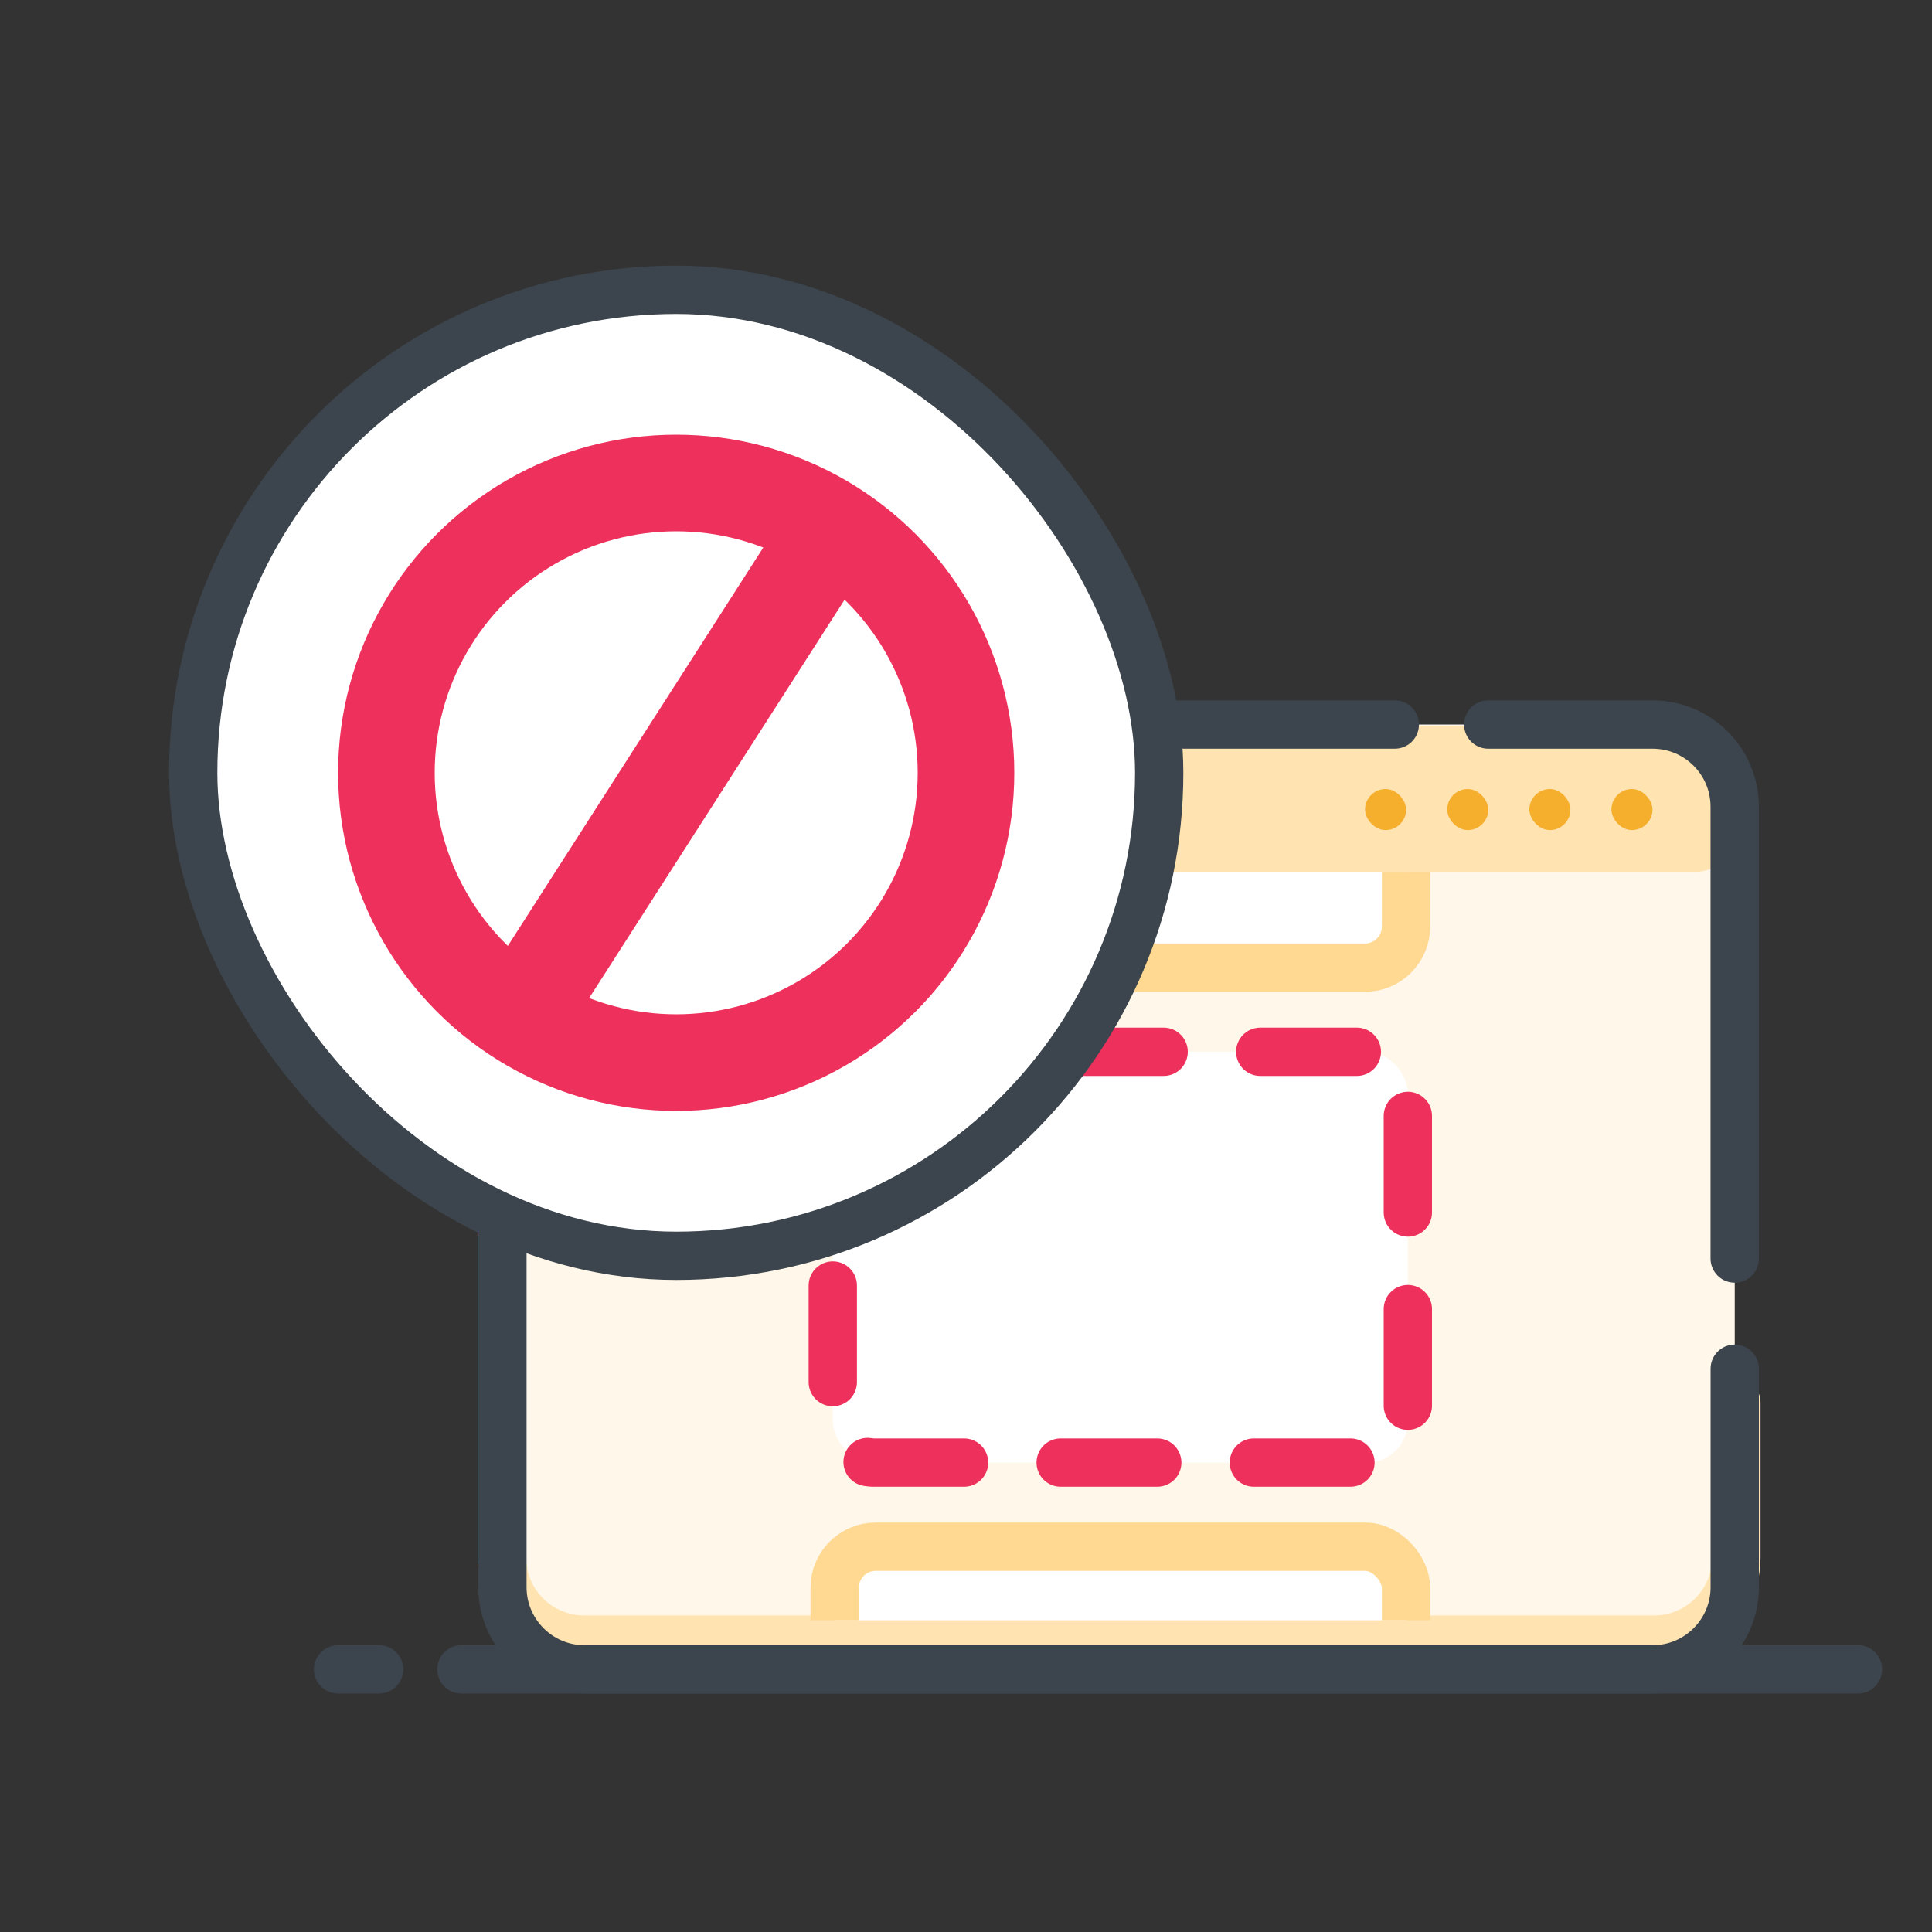 <svg width="40" height="40" viewBox="0 0 40 40" fill="none" xmlns="http://www.w3.org/2000/svg">
<rect x="0" y="0" width="40" height="40" fill="#333333" stroke="none"/>
<rect x="10.402" y="33.71" width="18.71" height="25.514" rx="1.701" transform="rotate(-90 10.402 33.71)" fill="#FFF7E9"/>
<path d="M28.899 15.202H12.095C11.153 15.202 10.391 15.965 10.391 16.906V32.242C10.391 33.183 11.153 33.946 12.095 33.946H34.246C35.187 33.946 35.95 33.183 35.95 32.242V29.037" stroke="#FFE3B0" stroke-linecap="round"/>
<path d="M9.553 34.562L38.468 34.562" stroke="#3C454D" stroke-linecap="round"/>
<path d="M7 34.562H7.85" stroke="#3C454D" stroke-linecap="round"/>
<path d="M10.367 15.875C10.367 15.405 10.748 15.024 11.218 15.024H34.249C35.188 15.024 35.95 15.786 35.95 16.725V17.2C35.95 17.67 35.569 18.05 35.099 18.05H11.218C10.748 18.05 10.367 17.67 10.367 17.2V15.875Z" fill="#FFE3B0"/>
<rect x="13.805" y="16.336" width="5.103" height="0.85" rx="0.425" fill="#F6AE2D"/>
<rect x="12.104" y="16.336" width="0.85" height="0.85" rx="0.425" fill="#F6AE2D"/>
<rect x="33.363" y="16.336" width="0.85" height="0.85" rx="0.425" fill="#F6AE2D"/>
<rect x="31.664" y="16.336" width="0.85" height="0.85" rx="0.425" fill="#F6AE2D"/>
<rect x="29.963" y="16.336" width="0.85" height="0.85" rx="0.425" fill="#F6AE2D"/>
<rect x="28.262" y="16.336" width="0.85" height="0.85" rx="0.425" fill="#F6AE2D"/>
<path d="M28.878 15.001H12.103C11.164 15.001 10.402 15.762 10.402 16.702V32.861C10.402 33.8 11.164 34.562 12.103 34.562H34.215C35.155 34.562 35.916 33.8 35.916 32.861V28.338" stroke="#3C454D" stroke-linecap="round"/>
<path d="M30.812 15.001H34.214C35.154 15.001 35.915 15.762 35.915 16.702V26.057" stroke="#3C454D" stroke-linecap="round"/>
<g clip-path="url(#clip0_2486_16959)">
<rect x="17.242" y="21.776" width="11.906" height="8.505" rx="0.85" fill="white" stroke="#EE305C" stroke-linecap="round" stroke-dasharray="2 2"/>
<rect x="17.281" y="32.023" width="11.829" height="8.252" rx="0.85" fill="white" stroke="#FFD892" stroke-linecap="round"/>
<rect x="17.281" y="11.782" width="11.829" height="8.252" rx="0.85" fill="white" stroke="#FFD892" stroke-linecap="round"/>
</g>
<rect x="4" y="6" width="20" height="20" rx="10" fill="white"/>
<circle cx="14" cy="16" r="6" stroke="#EE305C" stroke-width="2"/>
<rect x="16.627" y="10.051" width="2" height="12.411" transform="rotate(32.669 16.627 10.051)" fill="#EE305C"/>
<rect x="4" y="6" width="20" height="20" rx="10" stroke="#3C454D"/>
<defs>
<clipPath id="clip0_2486_16959">
<rect width="13.021" height="15.496" fill="white" transform="translate(16.693 18.05)"/>
</clipPath>
</defs>
</svg>
